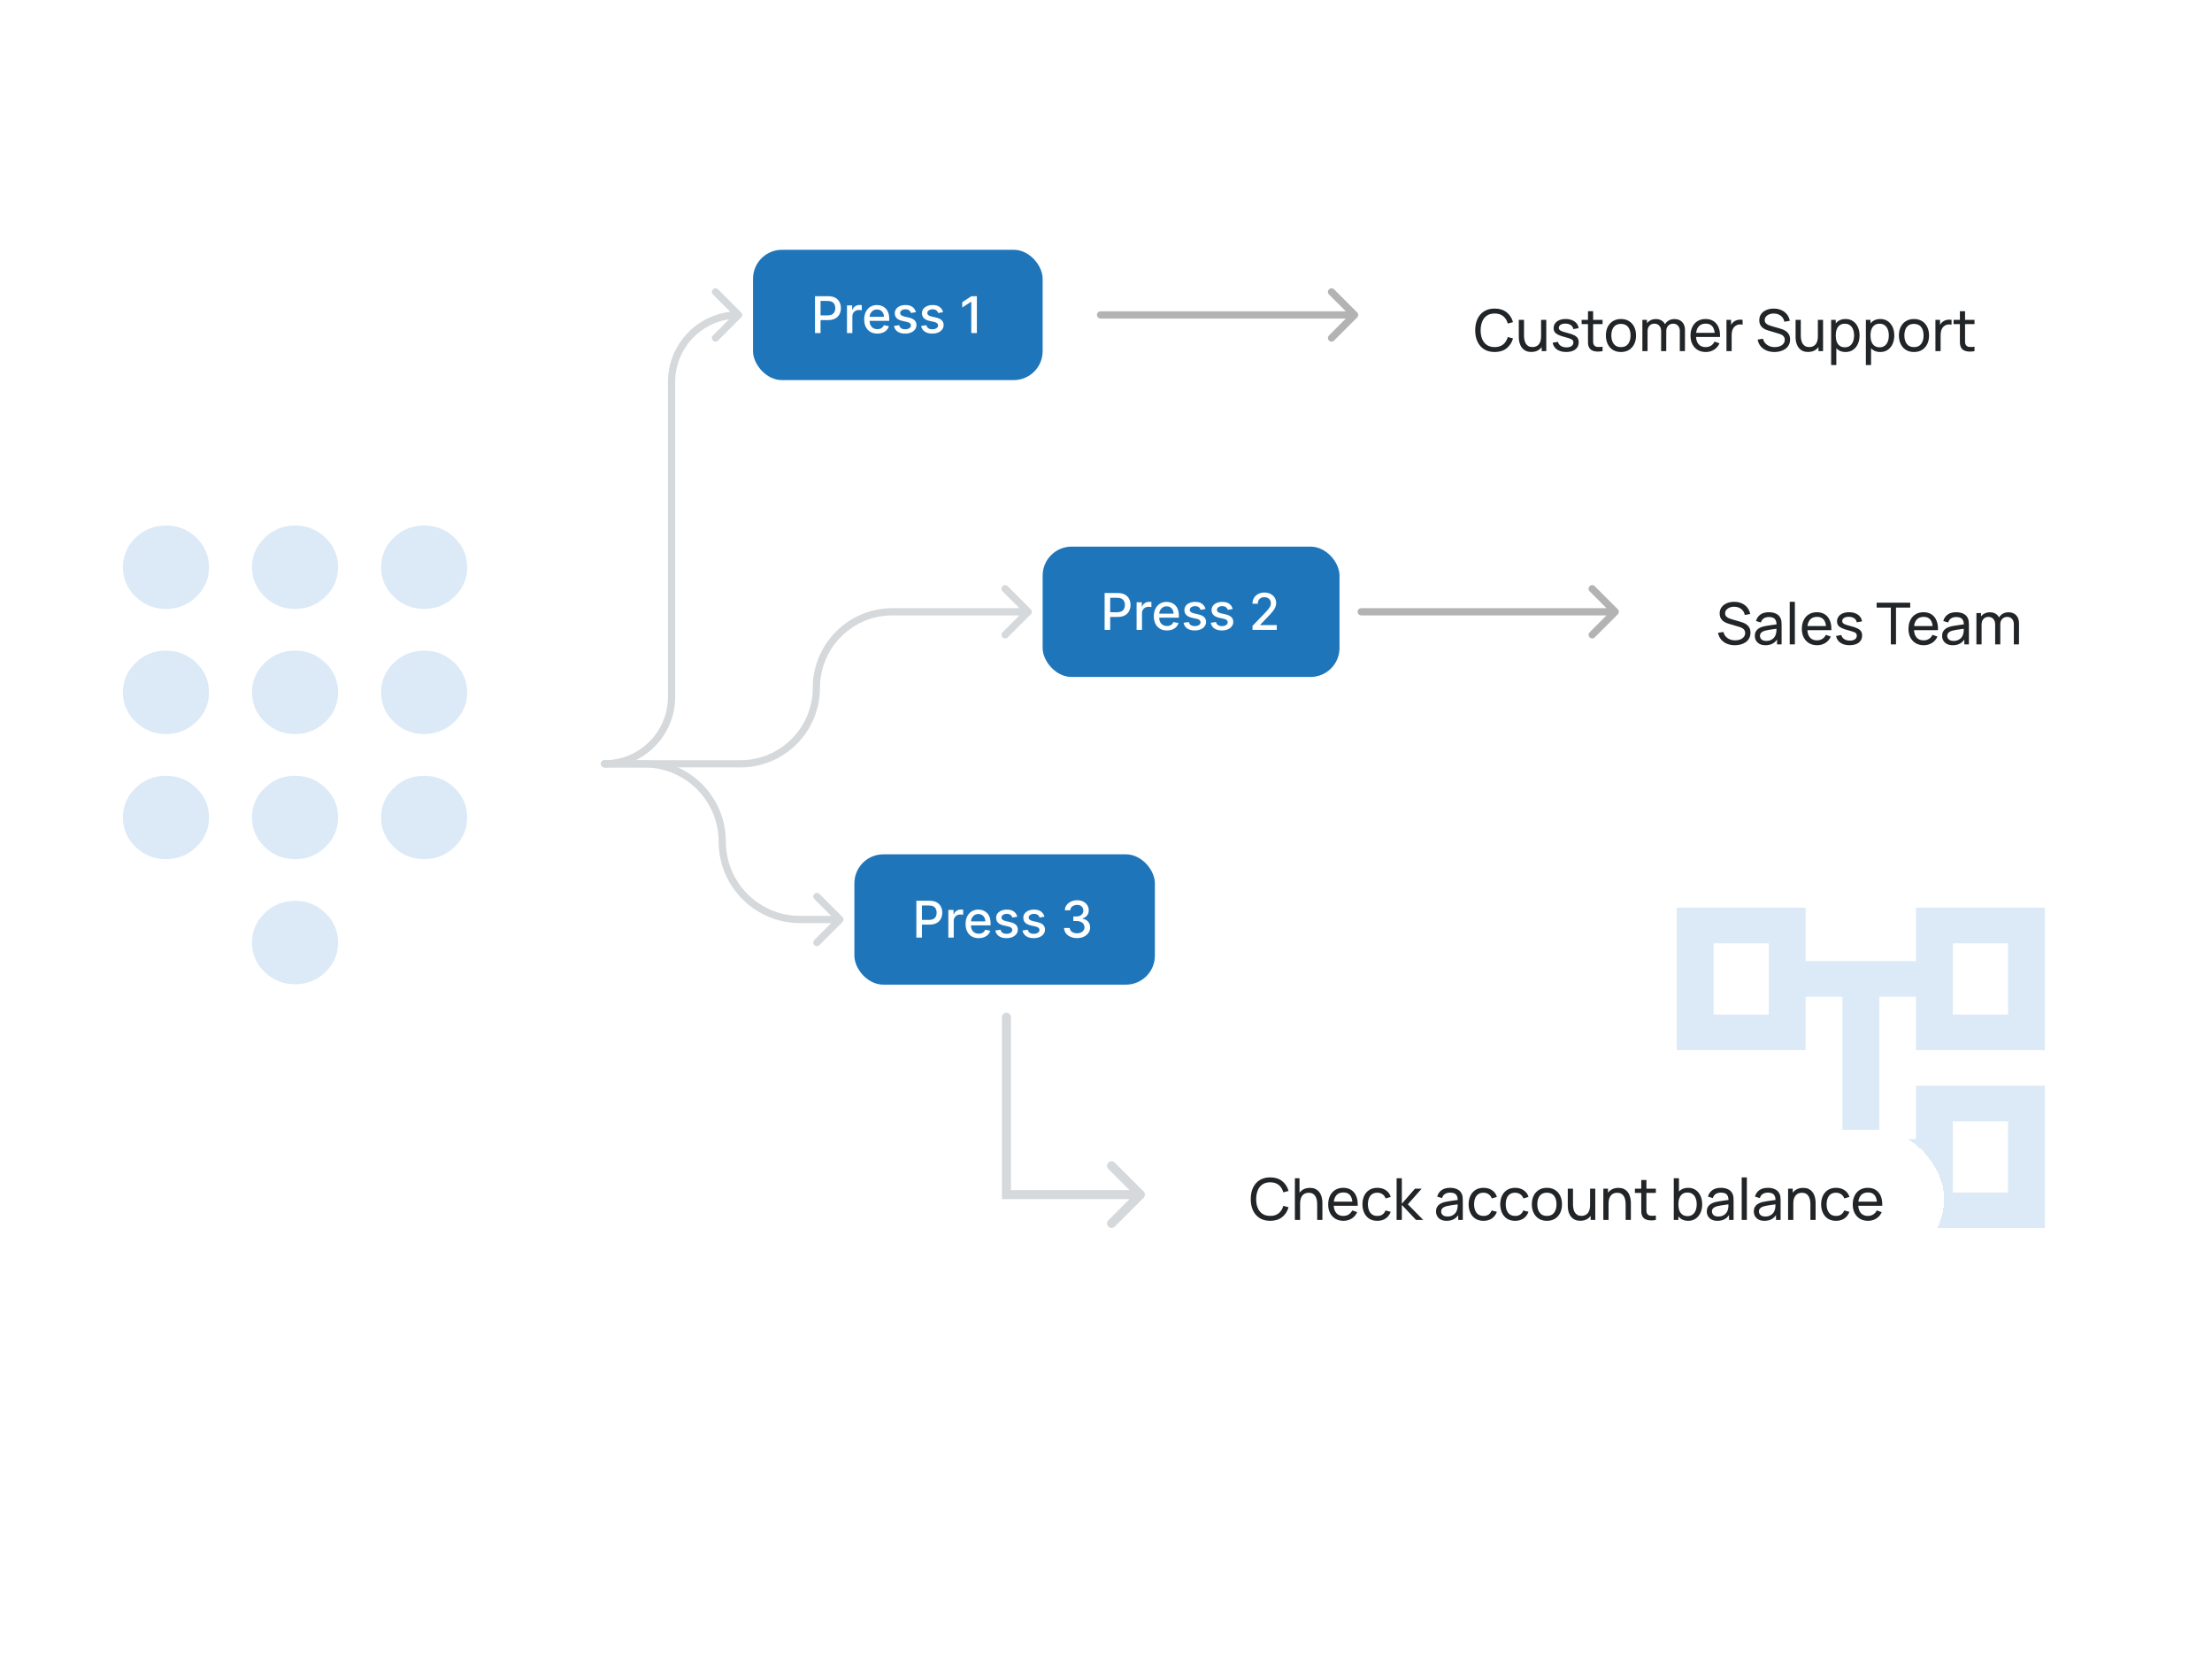 <svg width="611" height="458" viewBox="0 0 611 458" fill="none" xmlns="http://www.w3.org/2000/svg">
<path d="M564.833 290.083V250.75H529.25V265.5H498.75V250.75H463.167V290.083H498.75V275.333H508.917V324.5H529.25V339.25H564.833V299.917H529.25V314.667H519.083V275.333H529.25V290.083H564.833ZM488.583 280.25H473.333V260.583H488.583V280.25ZM539.417 309.75H554.667V329.417H539.417V309.75ZM539.417 260.583H554.667V280.25H539.417V260.583Z" fill="#DBEAF6"/>
<path d="M81.5 271.896C78.232 271.896 75.434 270.769 73.109 268.514C70.779 266.256 69.615 263.543 69.615 260.375C69.615 257.207 70.779 254.494 73.109 252.236C75.434 249.981 78.232 248.854 81.5 248.854C84.769 248.854 87.568 249.981 89.897 252.236C92.223 254.494 93.385 257.207 93.385 260.375C93.385 263.543 92.223 266.256 89.897 268.514C87.568 270.769 84.769 271.896 81.5 271.896ZM45.844 168.208C42.575 168.208 39.778 167.079 37.453 164.821C35.123 162.567 33.958 159.856 33.958 156.688C33.958 153.519 35.123 150.806 37.453 148.548C39.778 146.294 42.575 145.167 45.844 145.167C49.112 145.167 51.909 146.294 54.235 148.548C56.564 150.806 57.729 153.519 57.729 156.688C57.729 159.856 56.564 162.567 54.235 164.821C51.909 167.079 49.112 168.208 45.844 168.208ZM45.844 202.771C42.575 202.771 39.778 201.642 37.453 199.384C35.123 197.129 33.958 194.418 33.958 191.25C33.958 188.082 35.123 185.369 37.453 183.111C39.778 180.856 42.575 179.729 45.844 179.729C49.112 179.729 51.909 180.856 54.235 183.111C56.564 185.369 57.729 188.082 57.729 191.25C57.729 194.418 56.564 197.129 54.235 199.384C51.909 201.642 49.112 202.771 45.844 202.771ZM45.844 237.333C42.575 237.333 39.778 236.206 37.453 233.952C35.123 231.694 33.958 228.981 33.958 225.813C33.958 222.644 35.123 219.931 37.453 217.673C39.778 215.419 42.575 214.292 45.844 214.292C49.112 214.292 51.909 215.419 54.235 217.673C56.564 219.931 57.729 222.644 57.729 225.813C57.729 228.981 56.564 231.694 54.235 233.952C51.909 236.206 49.112 237.333 45.844 237.333ZM117.156 168.208C113.888 168.208 111.089 167.079 108.759 164.821C106.434 162.567 105.271 159.856 105.271 156.688C105.271 153.519 106.434 150.806 108.759 148.548C111.089 146.294 113.888 145.167 117.156 145.167C120.425 145.167 123.224 146.294 125.553 148.548C127.879 150.806 129.042 153.519 129.042 156.688C129.042 159.856 127.879 162.567 125.553 164.821C123.224 167.079 120.425 168.208 117.156 168.208ZM81.5 237.333C78.232 237.333 75.434 236.206 73.109 233.952C70.779 231.694 69.615 228.981 69.615 225.813C69.615 222.644 70.779 219.931 73.109 217.673C75.434 215.419 78.232 214.292 81.5 214.292C84.769 214.292 87.568 215.419 89.897 217.673C92.223 219.931 93.385 222.644 93.385 225.813C93.385 228.981 92.223 231.694 89.897 233.952C87.568 236.206 84.769 237.333 81.5 237.333ZM117.156 237.333C113.888 237.333 111.089 236.206 108.759 233.952C106.434 231.694 105.271 228.981 105.271 225.813C105.271 222.644 106.434 219.931 108.759 217.673C111.089 215.419 113.888 214.292 117.156 214.292C120.425 214.292 123.224 215.419 125.553 217.673C127.879 219.931 129.042 222.644 129.042 225.813C129.042 228.981 127.879 231.694 125.553 233.952C123.224 236.206 120.425 237.333 117.156 237.333ZM117.156 202.771C113.888 202.771 111.089 201.642 108.759 199.384C106.434 197.129 105.271 194.418 105.271 191.25C105.271 188.082 106.434 185.369 108.759 183.111C111.089 180.856 113.888 179.729 117.156 179.729C120.425 179.729 123.224 180.856 125.553 183.111C127.879 185.369 129.042 188.082 129.042 191.25C129.042 194.418 127.879 197.129 125.553 199.384C123.224 201.642 120.425 202.771 117.156 202.771ZM81.5 202.771C78.232 202.771 75.434 201.642 73.109 199.384C70.779 197.129 69.615 194.418 69.615 191.25C69.615 188.082 70.779 185.369 73.109 183.111C75.434 180.856 78.232 179.729 81.5 179.729C84.769 179.729 87.568 180.856 89.897 183.111C92.223 185.369 93.385 188.082 93.385 191.25C93.385 194.418 92.223 197.129 89.897 199.384C87.568 201.642 84.769 202.771 81.5 202.771ZM81.5 168.208C78.232 168.208 75.434 167.079 73.109 164.821C70.779 162.567 69.615 159.856 69.615 156.688C69.615 153.519 70.779 150.806 73.109 148.548C75.434 146.294 78.232 145.167 81.5 145.167C84.769 145.167 87.568 146.294 89.897 148.548C92.223 150.806 93.385 153.519 93.385 156.688C93.385 159.856 92.223 162.567 89.897 164.821C87.568 167.079 84.769 168.208 81.5 168.208Z" fill="#DBEAF6"/>
<path d="M304 86C303.448 86 303 86.448 303 87C303 87.552 303.448 88 304 88V86ZM374.868 87.707C375.258 87.317 375.258 86.683 374.868 86.293L368.504 79.929C368.113 79.538 367.48 79.538 367.089 79.929C366.699 80.32 366.699 80.953 367.089 81.343L372.746 87L367.089 92.657C366.699 93.047 366.699 93.68 367.089 94.071C367.48 94.462 368.113 94.462 368.504 94.071L374.868 87.707ZM304 88H374.16V86H304V88Z" fill="#B3B3B3"/>
<path d="M376 168C375.448 168 375 168.448 375 169C375 169.552 375.448 170 376 170V168ZM446.868 169.707C447.258 169.317 447.258 168.683 446.868 168.293L440.504 161.929C440.113 161.538 439.48 161.538 439.089 161.929C438.699 162.319 438.699 162.953 439.089 163.343L444.746 169L439.089 174.657C438.699 175.047 438.699 175.681 439.089 176.071C439.48 176.462 440.113 176.462 440.504 176.071L446.868 169.707ZM376 170H446.161V168H376V170Z" fill="#B3B3B3"/>
<rect x="208" y="69" width="80" height="36" rx="8" fill="#1E75BA"/>
<path d="M225.119 92V81.818H228.748C229.54 81.818 230.196 81.962 230.717 82.251C231.237 82.539 231.626 82.933 231.885 83.434C232.143 83.931 232.273 84.491 232.273 85.114C232.273 85.741 232.142 86.304 231.88 86.805C231.621 87.302 231.23 87.696 230.707 87.988C230.186 88.276 229.532 88.421 228.743 88.421H226.247V87.118H228.604C229.104 87.118 229.51 87.032 229.822 86.859C230.133 86.684 230.362 86.445 230.508 86.144C230.654 85.842 230.727 85.499 230.727 85.114C230.727 84.73 230.654 84.388 230.508 84.09C230.362 83.792 230.132 83.558 229.817 83.389C229.505 83.22 229.094 83.136 228.584 83.136H226.655V92H225.119ZM233.954 92V84.364H235.391V85.577H235.471C235.61 85.166 235.855 84.843 236.206 84.607C236.561 84.369 236.962 84.249 237.41 84.249C237.502 84.249 237.612 84.253 237.738 84.259C237.867 84.266 237.968 84.274 238.041 84.284V85.706C237.981 85.689 237.875 85.671 237.723 85.651C237.57 85.628 237.418 85.617 237.265 85.617C236.914 85.617 236.601 85.691 236.326 85.84C236.054 85.986 235.839 86.19 235.68 86.452C235.52 86.71 235.441 87.005 235.441 87.337V92H233.954ZM242.345 92.154C241.593 92.154 240.945 91.993 240.401 91.672C239.861 91.347 239.443 90.891 239.148 90.305C238.857 89.715 238.711 89.024 238.711 88.231C238.711 87.449 238.857 86.76 239.148 86.163C239.443 85.567 239.854 85.101 240.381 84.766C240.912 84.432 241.531 84.264 242.241 84.264C242.672 84.264 243.089 84.335 243.494 84.478C243.898 84.621 244.261 84.844 244.582 85.149C244.904 85.454 245.157 85.85 245.343 86.337C245.529 86.821 245.621 87.41 245.621 88.102V88.629H239.551V87.516H244.165C244.165 87.124 244.085 86.778 243.926 86.477C243.767 86.172 243.543 85.931 243.255 85.756C242.97 85.58 242.635 85.492 242.251 85.492C241.833 85.492 241.469 85.595 241.157 85.8C240.849 86.003 240.61 86.268 240.441 86.596C240.275 86.921 240.192 87.274 240.192 87.655V88.525C240.192 89.035 240.282 89.469 240.461 89.827C240.643 90.185 240.897 90.459 241.222 90.648C241.546 90.833 241.926 90.926 242.36 90.926C242.642 90.926 242.899 90.886 243.131 90.807C243.363 90.724 243.563 90.601 243.732 90.439C243.901 90.276 244.031 90.076 244.12 89.837L245.527 90.091C245.414 90.505 245.212 90.868 244.92 91.18C244.632 91.488 244.269 91.728 243.832 91.901C243.397 92.07 242.902 92.154 242.345 92.154ZM252.993 86.228L251.646 86.467C251.589 86.294 251.5 86.13 251.377 85.974C251.258 85.819 251.096 85.691 250.89 85.592C250.685 85.492 250.428 85.442 250.119 85.442C249.699 85.442 249.347 85.537 249.066 85.726C248.784 85.912 248.643 86.152 248.643 86.447C248.643 86.702 248.737 86.907 248.926 87.063C249.115 87.219 249.42 87.347 249.841 87.446L251.054 87.724C251.757 87.887 252.28 88.137 252.625 88.475C252.97 88.813 253.142 89.252 253.142 89.793C253.142 90.25 253.01 90.658 252.744 91.016C252.483 91.37 252.116 91.649 251.646 91.851C251.178 92.053 250.637 92.154 250.02 92.154C249.165 92.154 248.467 91.972 247.927 91.607C247.387 91.239 247.055 90.717 246.933 90.041L248.369 89.822C248.459 90.197 248.643 90.48 248.921 90.673C249.2 90.862 249.563 90.956 250.01 90.956C250.497 90.956 250.887 90.855 251.178 90.653C251.47 90.447 251.616 90.197 251.616 89.902C251.616 89.663 251.526 89.463 251.347 89.3C251.172 89.138 250.902 89.015 250.537 88.933L249.244 88.649C248.532 88.487 248.005 88.228 247.664 87.874C247.325 87.519 247.156 87.07 247.156 86.526C247.156 86.076 247.282 85.681 247.534 85.343C247.786 85.005 248.134 84.742 248.578 84.553C249.022 84.36 249.531 84.264 250.105 84.264C250.93 84.264 251.579 84.443 252.053 84.801C252.527 85.156 252.841 85.631 252.993 86.228ZM260.499 86.228L259.152 86.467C259.095 86.294 259.006 86.13 258.883 85.974C258.764 85.819 258.601 85.691 258.396 85.592C258.19 85.492 257.934 85.442 257.625 85.442C257.204 85.442 256.853 85.537 256.571 85.726C256.29 85.912 256.149 86.152 256.149 86.447C256.149 86.702 256.243 86.907 256.432 87.063C256.621 87.219 256.926 87.347 257.347 87.446L258.56 87.724C259.263 87.887 259.786 88.137 260.131 88.475C260.476 88.813 260.648 89.252 260.648 89.793C260.648 90.25 260.516 90.658 260.25 91.016C259.989 91.37 259.622 91.649 259.152 91.851C258.684 92.053 258.142 92.154 257.526 92.154C256.671 92.154 255.973 91.972 255.433 91.607C254.893 91.239 254.561 90.717 254.439 90.041L255.875 89.822C255.965 90.197 256.149 90.48 256.427 90.673C256.706 90.862 257.069 90.956 257.516 90.956C258.003 90.956 258.393 90.855 258.684 90.653C258.976 90.447 259.122 90.197 259.122 89.902C259.122 89.663 259.032 89.463 258.853 89.3C258.678 89.138 258.408 89.015 258.043 88.933L256.75 88.649C256.038 88.487 255.511 88.228 255.169 87.874C254.831 87.519 254.662 87.07 254.662 86.526C254.662 86.076 254.788 85.681 255.04 85.343C255.292 85.005 255.64 84.742 256.084 84.553C256.528 84.36 257.037 84.264 257.61 84.264C258.436 84.264 259.085 84.443 259.559 84.801C260.033 85.156 260.346 85.631 260.499 86.228ZM269.831 81.818V92H268.289V83.359H268.23L265.794 84.95V83.479L268.334 81.818H269.831Z" fill="white"/>
<rect x="288" y="151" width="82" height="36" rx="8" fill="#1E75BA"/>
<path d="M305.119 174V163.818H308.748C309.54 163.818 310.196 163.962 310.717 164.251C311.237 164.539 311.626 164.933 311.885 165.434C312.143 165.931 312.273 166.491 312.273 167.114C312.273 167.741 312.142 168.304 311.88 168.805C311.621 169.302 311.23 169.696 310.707 169.988C310.186 170.276 309.532 170.42 308.743 170.42H306.247V169.118H308.604C309.104 169.118 309.51 169.032 309.822 168.859C310.133 168.684 310.362 168.445 310.508 168.143C310.654 167.842 310.727 167.499 310.727 167.114C310.727 166.73 310.654 166.388 310.508 166.09C310.362 165.792 310.132 165.558 309.817 165.389C309.505 165.22 309.094 165.136 308.584 165.136H306.655V174H305.119ZM313.954 174V166.364H315.391V167.577H315.471C315.61 167.166 315.855 166.843 316.206 166.607C316.561 166.369 316.962 166.249 317.41 166.249C317.502 166.249 317.612 166.253 317.738 166.259C317.867 166.266 317.968 166.274 318.041 166.284V167.706C317.981 167.689 317.875 167.671 317.723 167.651C317.57 167.628 317.418 167.616 317.265 167.616C316.914 167.616 316.601 167.691 316.326 167.84C316.054 167.986 315.839 168.19 315.68 168.452C315.52 168.71 315.441 169.005 315.441 169.337V174H313.954ZM322.345 174.154C321.593 174.154 320.945 173.993 320.401 173.672C319.861 173.347 319.443 172.891 319.148 172.305C318.857 171.715 318.711 171.024 318.711 170.232C318.711 169.449 318.857 168.76 319.148 168.163C319.443 167.567 319.854 167.101 320.381 166.766C320.912 166.432 321.531 166.264 322.241 166.264C322.672 166.264 323.089 166.335 323.494 166.478C323.898 166.621 324.261 166.844 324.582 167.149C324.904 167.454 325.157 167.85 325.343 168.337C325.529 168.821 325.621 169.41 325.621 170.102V170.629H319.551V169.516H324.165C324.165 169.125 324.085 168.778 323.926 168.477C323.767 168.172 323.543 167.931 323.255 167.756C322.97 167.58 322.635 167.492 322.251 167.492C321.833 167.492 321.469 167.595 321.157 167.8C320.849 168.003 320.61 168.268 320.441 168.596C320.275 168.921 320.192 169.274 320.192 169.655V170.525C320.192 171.035 320.282 171.469 320.461 171.827C320.643 172.185 320.897 172.459 321.222 172.648C321.546 172.833 321.926 172.926 322.36 172.926C322.642 172.926 322.899 172.886 323.131 172.807C323.363 172.724 323.563 172.601 323.732 172.439C323.901 172.277 324.031 172.076 324.12 171.837L325.527 172.091C325.414 172.505 325.212 172.868 324.92 173.18C324.632 173.488 324.269 173.728 323.832 173.901C323.397 174.07 322.902 174.154 322.345 174.154ZM332.993 168.228L331.646 168.467C331.589 168.294 331.5 168.13 331.377 167.974C331.258 167.819 331.096 167.691 330.89 167.592C330.685 167.492 330.428 167.442 330.119 167.442C329.699 167.442 329.347 167.537 329.066 167.726C328.784 167.911 328.643 168.152 328.643 168.447C328.643 168.702 328.737 168.907 328.926 169.063C329.115 169.219 329.42 169.347 329.841 169.446L331.054 169.724C331.757 169.887 332.28 170.137 332.625 170.475C332.97 170.813 333.142 171.252 333.142 171.793C333.142 172.25 333.01 172.658 332.744 173.016C332.483 173.37 332.116 173.649 331.646 173.851C331.178 174.053 330.637 174.154 330.02 174.154C329.165 174.154 328.467 173.972 327.927 173.607C327.387 173.239 327.055 172.717 326.933 172.041L328.369 171.822C328.459 172.197 328.643 172.48 328.921 172.673C329.2 172.862 329.563 172.956 330.01 172.956C330.497 172.956 330.887 172.855 331.178 172.653C331.47 172.447 331.616 172.197 331.616 171.902C331.616 171.663 331.526 171.463 331.347 171.3C331.172 171.138 330.902 171.015 330.537 170.933L329.244 170.649C328.532 170.487 328.005 170.228 327.664 169.874C327.325 169.519 327.156 169.07 327.156 168.526C327.156 168.076 327.282 167.681 327.534 167.343C327.786 167.005 328.134 166.741 328.578 166.553C329.022 166.36 329.531 166.264 330.105 166.264C330.93 166.264 331.579 166.443 332.053 166.801C332.527 167.156 332.841 167.631 332.993 168.228ZM340.499 168.228L339.152 168.467C339.095 168.294 339.006 168.13 338.883 167.974C338.764 167.819 338.601 167.691 338.396 167.592C338.19 167.492 337.934 167.442 337.625 167.442C337.204 167.442 336.853 167.537 336.571 167.726C336.29 167.911 336.149 168.152 336.149 168.447C336.149 168.702 336.243 168.907 336.432 169.063C336.621 169.219 336.926 169.347 337.347 169.446L338.56 169.724C339.263 169.887 339.786 170.137 340.131 170.475C340.476 170.813 340.648 171.252 340.648 171.793C340.648 172.25 340.516 172.658 340.25 173.016C339.989 173.37 339.622 173.649 339.152 173.851C338.684 174.053 338.142 174.154 337.526 174.154C336.671 174.154 335.973 173.972 335.433 173.607C334.893 173.239 334.561 172.717 334.439 172.041L335.875 171.822C335.965 172.197 336.149 172.48 336.427 172.673C336.706 172.862 337.069 172.956 337.516 172.956C338.003 172.956 338.393 172.855 338.684 172.653C338.976 172.447 339.122 172.197 339.122 171.902C339.122 171.663 339.032 171.463 338.853 171.3C338.678 171.138 338.408 171.015 338.043 170.933L336.75 170.649C336.038 170.487 335.511 170.228 335.169 169.874C334.831 169.519 334.662 169.07 334.662 168.526C334.662 168.076 334.788 167.681 335.04 167.343C335.292 167.005 335.64 166.741 336.084 166.553C336.528 166.36 337.037 166.264 337.61 166.264C338.436 166.264 339.085 166.443 339.559 166.801C340.033 167.156 340.346 167.631 340.499 168.228ZM345.968 174V172.886L349.413 169.317C349.781 168.929 350.084 168.589 350.323 168.298C350.565 168.003 350.745 167.723 350.865 167.457C350.984 167.192 351.044 166.911 351.044 166.612C351.044 166.274 350.964 165.982 350.805 165.737C350.646 165.489 350.429 165.298 350.154 165.165C349.879 165.03 349.569 164.962 349.224 164.962C348.859 164.962 348.541 165.036 348.27 165.185C347.998 165.335 347.789 165.545 347.643 165.817C347.497 166.089 347.424 166.407 347.424 166.771H345.958C345.958 166.152 346.1 165.61 346.385 165.146C346.67 164.682 347.061 164.322 347.559 164.067C348.056 163.808 348.621 163.679 349.254 163.679C349.894 163.679 350.457 163.807 350.944 164.062C351.435 164.314 351.818 164.658 352.093 165.096C352.368 165.53 352.505 166.021 352.505 166.567C352.505 166.945 352.434 167.315 352.292 167.676C352.152 168.037 351.909 168.44 351.561 168.884C351.213 169.325 350.729 169.86 350.109 170.49L348.086 172.608V172.683H352.669V174H345.968Z" fill="white"/>
<rect x="236" y="236" width="83" height="36" rx="8" fill="#1E75BA"/>
<path d="M253.119 259V248.818H256.748C257.54 248.818 258.196 248.962 258.717 249.251C259.237 249.539 259.626 249.933 259.885 250.434C260.143 250.931 260.273 251.491 260.273 252.114C260.273 252.741 260.142 253.304 259.88 253.805C259.621 254.302 259.23 254.696 258.707 254.988C258.186 255.276 257.532 255.42 256.743 255.42H254.247V254.118H256.604C257.104 254.118 257.51 254.032 257.822 253.859C258.133 253.684 258.362 253.445 258.508 253.143C258.654 252.842 258.727 252.499 258.727 252.114C258.727 251.73 258.654 251.388 258.508 251.09C258.362 250.792 258.132 250.558 257.817 250.389C257.505 250.22 257.094 250.136 256.584 250.136H254.655V259H253.119ZM261.954 259V251.364H263.391V252.577H263.471C263.61 252.166 263.855 251.843 264.206 251.607C264.561 251.369 264.962 251.249 265.41 251.249C265.502 251.249 265.612 251.253 265.738 251.259C265.867 251.266 265.968 251.274 266.041 251.284V252.706C265.981 252.689 265.875 252.671 265.723 252.651C265.57 252.628 265.418 252.616 265.265 252.616C264.914 252.616 264.601 252.691 264.326 252.84C264.054 252.986 263.839 253.19 263.68 253.452C263.52 253.71 263.441 254.005 263.441 254.337V259H261.954ZM270.345 259.154C269.593 259.154 268.945 258.993 268.401 258.672C267.861 258.347 267.443 257.891 267.148 257.305C266.857 256.715 266.711 256.024 266.711 255.232C266.711 254.449 266.857 253.76 267.148 253.163C267.443 252.567 267.854 252.101 268.381 251.766C268.912 251.432 269.531 251.264 270.241 251.264C270.672 251.264 271.089 251.335 271.494 251.478C271.898 251.621 272.261 251.844 272.582 252.149C272.904 252.454 273.157 252.85 273.343 253.337C273.529 253.821 273.621 254.41 273.621 255.102V255.629H267.551V254.516H272.165C272.165 254.125 272.085 253.778 271.926 253.477C271.767 253.172 271.543 252.931 271.255 252.756C270.97 252.58 270.635 252.492 270.251 252.492C269.833 252.492 269.469 252.595 269.157 252.8C268.849 253.003 268.61 253.268 268.441 253.596C268.275 253.921 268.192 254.274 268.192 254.655V255.525C268.192 256.035 268.282 256.469 268.461 256.827C268.643 257.185 268.897 257.459 269.222 257.648C269.546 257.833 269.926 257.926 270.36 257.926C270.642 257.926 270.899 257.886 271.131 257.807C271.363 257.724 271.563 257.601 271.732 257.439C271.901 257.277 272.031 257.076 272.12 256.837L273.527 257.091C273.414 257.505 273.212 257.868 272.92 258.18C272.632 258.488 272.269 258.728 271.832 258.901C271.397 259.07 270.902 259.154 270.345 259.154ZM280.993 253.228L279.646 253.467C279.589 253.294 279.5 253.13 279.377 252.974C279.258 252.819 279.096 252.691 278.89 252.592C278.685 252.492 278.428 252.442 278.119 252.442C277.699 252.442 277.347 252.537 277.066 252.726C276.784 252.911 276.643 253.152 276.643 253.447C276.643 253.702 276.737 253.907 276.926 254.063C277.115 254.219 277.42 254.347 277.841 254.446L279.054 254.724C279.757 254.887 280.28 255.137 280.625 255.475C280.97 255.813 281.142 256.252 281.142 256.793C281.142 257.25 281.01 257.658 280.744 258.016C280.483 258.37 280.116 258.649 279.646 258.851C279.178 259.053 278.637 259.154 278.02 259.154C277.165 259.154 276.467 258.972 275.927 258.607C275.387 258.239 275.055 257.717 274.933 257.041L276.369 256.822C276.459 257.197 276.643 257.48 276.921 257.673C277.2 257.862 277.563 257.956 278.01 257.956C278.497 257.956 278.887 257.855 279.178 257.653C279.47 257.447 279.616 257.197 279.616 256.902C279.616 256.663 279.526 256.463 279.347 256.3C279.172 256.138 278.902 256.015 278.537 255.933L277.244 255.649C276.532 255.487 276.005 255.228 275.664 254.874C275.325 254.519 275.156 254.07 275.156 253.526C275.156 253.076 275.282 252.681 275.534 252.343C275.786 252.005 276.134 251.741 276.578 251.553C277.022 251.36 277.531 251.264 278.105 251.264C278.93 251.264 279.579 251.443 280.053 251.801C280.527 252.156 280.841 252.631 280.993 253.228ZM288.499 253.228L287.152 253.467C287.095 253.294 287.006 253.13 286.883 252.974C286.764 252.819 286.601 252.691 286.396 252.592C286.19 252.492 285.934 252.442 285.625 252.442C285.204 252.442 284.853 252.537 284.571 252.726C284.29 252.911 284.149 253.152 284.149 253.447C284.149 253.702 284.243 253.907 284.432 254.063C284.621 254.219 284.926 254.347 285.347 254.446L286.56 254.724C287.263 254.887 287.786 255.137 288.131 255.475C288.476 255.813 288.648 256.252 288.648 256.793C288.648 257.25 288.516 257.658 288.25 258.016C287.989 258.37 287.622 258.649 287.152 258.851C286.684 259.053 286.142 259.154 285.526 259.154C284.671 259.154 283.973 258.972 283.433 258.607C282.893 258.239 282.561 257.717 282.439 257.041L283.875 256.822C283.965 257.197 284.149 257.48 284.427 257.673C284.706 257.862 285.069 257.956 285.516 257.956C286.003 257.956 286.393 257.855 286.684 257.653C286.976 257.447 287.122 257.197 287.122 256.902C287.122 256.663 287.032 256.463 286.853 256.3C286.678 256.138 286.408 256.015 286.043 255.933L284.75 255.649C284.038 255.487 283.511 255.228 283.169 254.874C282.831 254.519 282.662 254.07 282.662 253.526C282.662 253.076 282.788 252.681 283.04 252.343C283.292 252.005 283.64 251.741 284.084 251.553C284.528 251.36 285.037 251.264 285.61 251.264C286.436 251.264 287.085 251.443 287.559 251.801C288.033 252.156 288.346 252.631 288.499 253.228ZM297.512 259.139C296.83 259.139 296.22 259.022 295.683 258.786C295.149 258.551 294.727 258.224 294.415 257.807C294.107 257.386 293.941 256.899 293.918 256.345H295.479C295.499 256.647 295.6 256.909 295.782 257.131C295.968 257.349 296.21 257.518 296.508 257.638C296.806 257.757 297.138 257.817 297.502 257.817C297.904 257.817 298.258 257.747 298.566 257.608C298.878 257.469 299.122 257.275 299.297 257.026C299.473 256.774 299.561 256.484 299.561 256.156C299.561 255.815 299.473 255.515 299.297 255.256C299.125 254.995 298.871 254.789 298.537 254.64C298.205 254.491 297.804 254.416 297.333 254.416H296.473V253.163H297.333C297.711 253.163 298.043 253.095 298.328 252.96C298.616 252.824 298.842 252.635 299.004 252.393C299.166 252.147 299.248 251.861 299.248 251.533C299.248 251.218 299.176 250.944 299.034 250.712C298.895 250.477 298.696 250.293 298.437 250.161C298.182 250.028 297.88 249.962 297.532 249.962C297.201 249.962 296.891 250.023 296.603 250.146C296.318 250.265 296.086 250.437 295.907 250.663C295.728 250.885 295.632 251.152 295.618 251.463H294.132C294.148 250.913 294.311 250.429 294.619 250.011C294.931 249.594 295.342 249.267 295.852 249.032C296.362 248.797 296.929 248.679 297.552 248.679C298.205 248.679 298.769 248.807 299.243 249.062C299.72 249.314 300.088 249.65 300.346 250.071C300.608 250.492 300.737 250.953 300.734 251.453C300.737 252.023 300.578 252.507 300.257 252.905C299.939 253.303 299.514 253.569 298.984 253.705V253.785C299.66 253.888 300.184 254.156 300.555 254.59C300.93 255.024 301.115 255.563 301.112 256.206C301.115 256.766 300.959 257.268 300.645 257.712C300.333 258.156 299.907 258.506 299.367 258.761C298.827 259.013 298.208 259.139 297.512 259.139Z" fill="white"/>
<path d="M167 210C166.448 210 166 210.448 166 211C166 211.552 166.448 212 167 212V210ZM204.707 87.707C205.098 87.317 205.098 86.683 204.707 86.293L198.343 79.929C197.953 79.538 197.319 79.538 196.929 79.929C196.538 80.32 196.538 80.953 196.929 81.343L202.586 87L196.929 92.657C196.538 93.047 196.538 93.68 196.929 94.071C197.319 94.462 197.953 94.462 198.343 94.071L204.707 87.707ZM186.5 192.5V105.5H184.5V192.5H186.5ZM186.5 105.5C186.5 95.835 194.335 88 204 88V86C193.23 86 184.5 94.73 184.5 105.5H186.5ZM167 212C177.77 212 186.5 203.27 186.5 192.5H184.5C184.5 202.165 176.665 210 167 210V212Z" fill="#D5D9DC"/>
<path d="M167 210C166.448 210 166 210.448 166 211C166 211.552 166.448 212 167 212V210ZM284.707 169.707C285.098 169.317 285.098 168.683 284.707 168.293L278.343 161.929C277.953 161.538 277.319 161.538 276.929 161.929C276.538 162.319 276.538 162.953 276.929 163.343L282.586 169L276.929 174.657C276.538 175.047 276.538 175.681 276.929 176.071C277.319 176.462 277.953 176.462 278.343 176.071L284.707 169.707ZM226.5 190C226.5 189.448 226.052 189 225.5 189C224.948 189 224.5 189.448 224.5 190H226.5ZM167 212H204.5V210H167V212ZM246.5 170H284V168H246.5V170ZM226.5 190C226.5 178.954 235.454 170 246.5 170V168C234.35 168 224.5 177.85 224.5 190H226.5ZM204.5 212C216.65 212 226.5 202.15 226.5 190H224.5C224.5 201.046 215.546 210 204.5 210V212Z" fill="#D5D9DC"/>
<path d="M167 210C166.448 210 166 210.448 166 211C166 211.552 166.448 212 167 212V210ZM232.707 254.707C233.098 254.317 233.098 253.683 232.707 253.293L226.343 246.929C225.953 246.538 225.319 246.538 224.929 246.929C224.538 247.319 224.538 247.953 224.929 248.343L230.586 254L224.929 259.657C224.538 260.047 224.538 260.681 224.929 261.071C225.319 261.462 225.953 261.462 226.343 261.071L232.707 254.707ZM198.5 232.5C198.5 233.052 198.948 233.5 199.5 233.5C200.052 233.5 200.5 233.052 200.5 232.5H198.5ZM167 212H178V210H167V212ZM221 255H232V253H221V255ZM198.5 232.5C198.5 244.926 208.574 255 221 255V253C209.678 253 200.5 243.822 200.5 232.5H198.5ZM178 212C189.322 212 198.5 221.178 198.5 232.5H200.5C200.5 220.074 190.426 210 178 210V212Z" fill="#D5D9DC"/>
<g filter="url(#filter0_d_1653_26761)">
<rect x="391" y="68" width="172" height="38" rx="19" fill="white" shape-rendering="crispEdges"/>
<path d="M412.856 93.24C411.709 93.24 410.736 92.987 409.936 92.48C409.136 91.973 408.525 91.269 408.104 90.368C407.688 89.467 407.48 88.424 407.48 87.24C407.48 86.056 407.688 85.013 408.104 84.112C408.525 83.211 409.136 82.507 409.936 82C410.736 81.493 411.709 81.24 412.856 81.24C414.189 81.24 415.285 81.579 416.144 82.256C417.008 82.933 417.603 83.845 417.928 84.992L416.48 85.376C416.245 84.517 415.827 83.84 415.224 83.344C414.621 82.848 413.832 82.6 412.856 82.6C411.997 82.6 411.283 82.795 410.712 83.184C410.141 83.573 409.712 84.117 409.424 84.816C409.136 85.509 408.989 86.317 408.984 87.24C408.979 88.157 409.12 88.965 409.408 89.664C409.696 90.357 410.128 90.901 410.704 91.296C411.28 91.685 411.997 91.88 412.856 91.88C413.832 91.88 414.621 91.632 415.224 91.136C415.827 90.635 416.245 89.957 416.48 89.104L417.928 89.488C417.603 90.629 417.008 91.541 416.144 92.224C415.285 92.901 414.189 93.24 412.856 93.24ZM422.963 93.224C422.408 93.224 421.931 93.136 421.531 92.96C421.136 92.784 420.808 92.549 420.547 92.256C420.285 91.963 420.08 91.637 419.931 91.28C419.781 90.923 419.675 90.557 419.611 90.184C419.552 89.811 419.523 89.461 419.523 89.136V84.36H420.963V88.688C420.963 89.093 421 89.485 421.075 89.864C421.149 90.243 421.275 90.584 421.451 90.888C421.632 91.192 421.872 91.432 422.171 91.608C422.475 91.784 422.853 91.872 423.307 91.872C423.664 91.872 423.989 91.811 424.283 91.688C424.576 91.565 424.827 91.384 425.035 91.144C425.243 90.899 425.403 90.589 425.515 90.216C425.627 89.843 425.683 89.408 425.683 88.912L426.619 89.2C426.619 90.032 426.467 90.749 426.163 91.352C425.864 91.955 425.44 92.419 424.891 92.744C424.347 93.064 423.704 93.224 422.963 93.224ZM425.843 93V90.688H425.683V84.36H427.115V93H425.843ZM432.618 93.232C431.589 93.232 430.744 93.008 430.082 92.56C429.426 92.107 429.024 91.475 428.874 90.664L430.33 90.432C430.448 90.901 430.717 91.275 431.138 91.552C431.56 91.824 432.082 91.96 432.706 91.96C433.298 91.96 433.762 91.837 434.098 91.592C434.434 91.347 434.602 91.013 434.602 90.592C434.602 90.347 434.546 90.149 434.434 90C434.322 89.845 434.09 89.701 433.738 89.568C433.392 89.435 432.866 89.275 432.162 89.088C431.4 88.885 430.8 88.675 430.362 88.456C429.925 88.237 429.613 87.984 429.426 87.696C429.24 87.408 429.146 87.059 429.146 86.648C429.146 86.141 429.285 85.699 429.562 85.32C429.84 84.936 430.226 84.64 430.722 84.432C431.224 84.224 431.805 84.12 432.466 84.12C433.122 84.12 433.709 84.224 434.226 84.432C434.744 84.64 435.16 84.936 435.474 85.32C435.794 85.699 435.984 86.141 436.042 86.648L434.586 86.912C434.517 86.448 434.293 86.083 433.914 85.816C433.541 85.549 433.058 85.408 432.466 85.392C431.906 85.371 431.45 85.469 431.098 85.688C430.752 85.907 430.578 86.203 430.578 86.576C430.578 86.784 430.642 86.963 430.77 87.112C430.904 87.261 431.146 87.403 431.498 87.536C431.856 87.669 432.373 87.821 433.05 87.992C433.813 88.184 434.413 88.395 434.85 88.624C435.293 88.848 435.608 89.115 435.794 89.424C435.981 89.728 436.074 90.104 436.074 90.552C436.074 91.384 435.768 92.04 435.154 92.52C434.541 92.995 433.696 93.232 432.618 93.232ZM442.663 93C442.151 93.101 441.644 93.141 441.143 93.12C440.647 93.104 440.204 93.005 439.815 92.824C439.425 92.637 439.129 92.349 438.927 91.96C438.756 91.619 438.663 91.275 438.647 90.928C438.636 90.576 438.631 90.179 438.631 89.736V81.96H440.055V89.672C440.055 90.024 440.057 90.325 440.063 90.576C440.073 90.827 440.129 91.043 440.231 91.224C440.423 91.565 440.727 91.765 441.143 91.824C441.564 91.883 442.071 91.867 442.663 91.776V93ZM436.879 85.536V84.36H442.663V85.536H436.879ZM447.738 93.24C446.879 93.24 446.138 93.045 445.514 92.656C444.895 92.267 444.418 91.728 444.082 91.04C443.746 90.352 443.578 89.563 443.578 88.672C443.578 87.765 443.748 86.971 444.09 86.288C444.431 85.605 444.914 85.075 445.538 84.696C446.162 84.312 446.895 84.12 447.738 84.12C448.602 84.12 449.346 84.315 449.97 84.704C450.594 85.088 451.071 85.624 451.402 86.312C451.738 86.995 451.906 87.781 451.906 88.672C451.906 89.573 451.738 90.368 451.402 91.056C451.066 91.739 450.586 92.275 449.962 92.664C449.338 93.048 448.596 93.24 447.738 93.24ZM447.738 91.888C448.634 91.888 449.3 91.589 449.738 90.992C450.175 90.395 450.394 89.621 450.394 88.672C450.394 87.696 450.172 86.92 449.73 86.344C449.287 85.763 448.623 85.472 447.738 85.472C447.135 85.472 446.639 85.608 446.25 85.88C445.86 86.152 445.57 86.528 445.378 87.008C445.186 87.488 445.09 88.043 445.09 88.672C445.09 89.643 445.314 90.421 445.762 91.008C446.21 91.595 446.868 91.888 447.738 91.888ZM463.995 93L464.003 87.472C464.003 86.827 463.83 86.323 463.483 85.96C463.142 85.592 462.696 85.408 462.147 85.408C461.827 85.408 461.523 85.483 461.235 85.632C460.947 85.776 460.712 86.005 460.531 86.32C460.35 86.629 460.259 87.027 460.259 87.512L459.507 87.208C459.496 86.595 459.622 86.059 459.883 85.6C460.15 85.136 460.512 84.776 460.971 84.52C461.43 84.264 461.947 84.136 462.523 84.136C463.424 84.136 464.134 84.411 464.651 84.96C465.168 85.504 465.427 86.237 465.427 87.16L465.419 93H463.995ZM453.659 93V84.36H454.931V86.672H455.091V93H453.659ZM458.835 93L458.843 87.528C458.843 86.867 458.672 86.349 458.331 85.976C457.99 85.597 457.536 85.408 456.971 85.408C456.411 85.408 455.958 85.6 455.611 85.984C455.264 86.368 455.091 86.877 455.091 87.512L454.339 87.064C454.339 86.504 454.472 86.003 454.739 85.56C455.006 85.117 455.368 84.771 455.827 84.52C456.286 84.264 456.806 84.136 457.387 84.136C457.968 84.136 458.475 84.259 458.907 84.504C459.339 84.749 459.672 85.101 459.907 85.56C460.142 86.013 460.259 86.555 460.259 87.184L460.251 93H458.835ZM471.177 93.24C470.329 93.24 469.587 93.053 468.953 92.68C468.323 92.301 467.833 91.776 467.481 91.104C467.129 90.427 466.953 89.637 466.953 88.736C466.953 87.792 467.126 86.976 467.473 86.288C467.819 85.595 468.302 85.061 468.921 84.688C469.545 84.309 470.275 84.12 471.113 84.12C471.982 84.12 472.721 84.32 473.329 84.72C473.942 85.12 474.401 85.691 474.705 86.432C475.014 87.173 475.147 88.056 475.105 89.08H473.665V88.568C473.649 87.507 473.433 86.715 473.017 86.192C472.601 85.664 471.982 85.4 471.161 85.4C470.281 85.4 469.611 85.683 469.153 86.248C468.694 86.813 468.465 87.624 468.465 88.68C468.465 89.699 468.694 90.488 469.153 91.048C469.611 91.608 470.265 91.888 471.113 91.888C471.683 91.888 472.179 91.757 472.601 91.496C473.022 91.235 473.353 90.859 473.593 90.368L474.961 90.84C474.625 91.603 474.118 92.195 473.441 92.616C472.769 93.032 472.014 93.24 471.177 93.24ZM467.985 89.08V87.936H474.369V89.08H467.985ZM476.886 93V84.36H478.158V86.448L477.95 86.176C478.051 85.909 478.182 85.664 478.342 85.44C478.507 85.216 478.691 85.032 478.894 84.888C479.118 84.707 479.371 84.568 479.654 84.472C479.936 84.376 480.224 84.32 480.518 84.304C480.811 84.283 481.086 84.301 481.342 84.36V85.696C481.043 85.616 480.715 85.595 480.358 85.632C480 85.669 479.67 85.8 479.366 86.024C479.088 86.221 478.872 86.461 478.718 86.744C478.568 87.027 478.464 87.333 478.406 87.664C478.347 87.989 478.318 88.323 478.318 88.664V93H476.886ZM490.146 93.24C489.33 93.24 488.594 93.101 487.938 92.824C487.287 92.547 486.748 92.152 486.322 91.64C485.9 91.123 485.626 90.512 485.498 89.808L486.97 89.576C487.156 90.301 487.543 90.869 488.13 91.28C488.722 91.685 489.418 91.888 490.218 91.888C490.735 91.888 491.202 91.808 491.618 91.648C492.039 91.483 492.372 91.248 492.618 90.944C492.863 90.64 492.986 90.28 492.986 89.864C492.986 89.608 492.94 89.389 492.85 89.208C492.764 89.021 492.644 88.864 492.49 88.736C492.34 88.603 492.17 88.491 491.978 88.4C491.786 88.309 491.586 88.235 491.378 88.176L488.442 87.304C488.122 87.208 487.812 87.088 487.514 86.944C487.215 86.795 486.948 86.611 486.714 86.392C486.479 86.168 486.292 85.901 486.154 85.592C486.015 85.277 485.946 84.907 485.946 84.48C485.946 83.797 486.122 83.216 486.474 82.736C486.831 82.251 487.314 81.88 487.922 81.624C488.53 81.368 489.215 81.243 489.978 81.248C490.751 81.253 491.442 81.392 492.05 81.664C492.663 81.931 493.17 82.315 493.569 82.816C493.975 83.317 494.247 83.917 494.386 84.616L492.874 84.88C492.794 84.411 492.615 84.008 492.338 83.672C492.066 83.331 491.724 83.069 491.314 82.888C490.903 82.701 490.452 82.605 489.962 82.6C489.492 82.595 489.068 82.669 488.69 82.824C488.311 82.979 488.01 83.195 487.786 83.472C487.562 83.744 487.45 84.059 487.45 84.416C487.45 84.768 487.551 85.053 487.754 85.272C487.956 85.485 488.204 85.656 488.498 85.784C488.796 85.907 489.087 86.008 489.37 86.088L491.562 86.72C491.812 86.789 492.1 86.885 492.426 87.008C492.756 87.131 493.076 87.304 493.385 87.528C493.695 87.747 493.951 88.04 494.154 88.408C494.356 88.771 494.458 89.229 494.458 89.784C494.458 90.339 494.346 90.832 494.122 91.264C493.903 91.696 493.596 92.059 493.201 92.352C492.807 92.64 492.348 92.859 491.826 93.008C491.303 93.163 490.743 93.24 490.146 93.24ZM499.416 93.224C498.861 93.224 498.384 93.136 497.984 92.96C497.589 92.784 497.261 92.549 497 92.256C496.738 91.963 496.533 91.637 496.384 91.28C496.234 90.923 496.128 90.557 496.064 90.184C496.005 89.811 495.976 89.461 495.976 89.136V84.36H497.416V88.688C497.416 89.093 497.453 89.485 497.528 89.864C497.602 90.243 497.728 90.584 497.904 90.888C498.085 91.192 498.325 91.432 498.624 91.608C498.928 91.784 499.306 91.872 499.76 91.872C500.117 91.872 500.442 91.811 500.736 91.688C501.029 91.565 501.28 91.384 501.488 91.144C501.696 90.899 501.856 90.589 501.968 90.216C502.08 89.843 502.136 89.408 502.136 88.912L503.072 89.2C503.072 90.032 502.92 90.749 502.616 91.352C502.317 91.955 501.893 92.419 501.344 92.744C500.8 93.064 500.157 93.224 499.416 93.224ZM502.296 93V90.688H502.136V84.36H503.568V93H502.296ZM509.776 93.24C508.965 93.24 508.282 93.04 507.728 92.64C507.173 92.235 506.752 91.688 506.464 91C506.181 90.307 506.04 89.531 506.04 88.672C506.04 87.803 506.181 87.024 506.464 86.336C506.752 85.648 507.173 85.107 507.728 84.712C508.288 84.317 508.973 84.12 509.784 84.12C510.584 84.12 511.272 84.32 511.848 84.72C512.429 85.115 512.874 85.656 513.184 86.344C513.493 87.032 513.648 87.808 513.648 88.672C513.648 89.536 513.493 90.312 513.184 91C512.874 91.688 512.429 92.235 511.848 92.64C511.272 93.04 510.581 93.24 509.776 93.24ZM505.8 96.84V84.36H507.072V90.72H507.232V96.84H505.8ZM509.6 91.936C510.17 91.936 510.642 91.792 511.016 91.504C511.389 91.216 511.669 90.827 511.856 90.336C512.042 89.84 512.136 89.285 512.136 88.672C512.136 88.064 512.042 87.515 511.856 87.024C511.674 86.533 511.392 86.144 511.008 85.856C510.629 85.568 510.146 85.424 509.56 85.424C509 85.424 508.536 85.563 508.168 85.84C507.8 86.112 507.525 86.493 507.344 86.984C507.162 87.469 507.072 88.032 507.072 88.672C507.072 89.301 507.16 89.864 507.336 90.36C507.517 90.851 507.794 91.237 508.168 91.52C508.541 91.797 509.018 91.936 509.6 91.936ZM519.369 93.24C518.559 93.24 517.876 93.04 517.321 92.64C516.767 92.235 516.345 91.688 516.057 91C515.775 90.307 515.633 89.531 515.633 88.672C515.633 87.803 515.775 87.024 516.057 86.336C516.345 85.648 516.767 85.107 517.321 84.712C517.881 84.317 518.567 84.12 519.377 84.12C520.177 84.12 520.865 84.32 521.441 84.72C522.023 85.115 522.468 85.656 522.777 86.344C523.087 87.032 523.241 87.808 523.241 88.672C523.241 89.536 523.087 90.312 522.777 91C522.468 91.688 522.023 92.235 521.441 92.64C520.865 93.04 520.175 93.24 519.369 93.24ZM515.393 96.84V84.36H516.665V90.72H516.825V96.84H515.393ZM519.193 91.936C519.764 91.936 520.236 91.792 520.609 91.504C520.983 91.216 521.263 90.827 521.449 90.336C521.636 89.84 521.729 89.285 521.729 88.672C521.729 88.064 521.636 87.515 521.449 87.024C521.268 86.533 520.985 86.144 520.601 85.856C520.223 85.568 519.74 85.424 519.153 85.424C518.593 85.424 518.129 85.563 517.761 85.84C517.393 86.112 517.119 86.493 516.937 86.984C516.756 87.469 516.665 88.032 516.665 88.672C516.665 89.301 516.753 89.864 516.929 90.36C517.111 90.851 517.388 91.237 517.761 91.52C518.135 91.797 518.612 91.936 519.193 91.936ZM528.675 93.24C527.816 93.24 527.075 93.045 526.451 92.656C525.832 92.267 525.355 91.728 525.019 91.04C524.683 90.352 524.515 89.563 524.515 88.672C524.515 87.765 524.686 86.971 525.027 86.288C525.368 85.605 525.851 85.075 526.475 84.696C527.099 84.312 527.832 84.12 528.675 84.12C529.539 84.12 530.283 84.315 530.907 84.704C531.531 85.088 532.008 85.624 532.339 86.312C532.675 86.995 532.843 87.781 532.843 88.672C532.843 89.573 532.675 90.368 532.339 91.056C532.003 91.739 531.523 92.275 530.899 92.664C530.275 93.048 529.534 93.24 528.675 93.24ZM528.675 91.888C529.571 91.888 530.238 91.589 530.675 90.992C531.112 90.395 531.331 89.621 531.331 88.672C531.331 87.696 531.11 86.92 530.667 86.344C530.224 85.763 529.56 85.472 528.675 85.472C528.072 85.472 527.576 85.608 527.187 85.88C526.798 86.152 526.507 86.528 526.315 87.008C526.123 87.488 526.027 88.043 526.027 88.672C526.027 89.643 526.251 90.421 526.699 91.008C527.147 91.595 527.806 91.888 528.675 91.888ZM534.604 93V84.36H535.876V86.448L535.668 86.176C535.77 85.909 535.9 85.664 536.06 85.44C536.226 85.216 536.41 85.032 536.612 84.888C536.836 84.707 537.09 84.568 537.372 84.472C537.655 84.376 537.943 84.32 538.236 84.304C538.53 84.283 538.804 84.301 539.06 84.36V85.696C538.762 85.616 538.434 85.595 538.076 85.632C537.719 85.669 537.388 85.8 537.084 86.024C536.807 86.221 536.591 86.461 536.436 86.744C536.287 87.027 536.183 87.333 536.124 87.664C536.066 87.989 536.036 88.323 536.036 88.664V93H534.604ZM545.397 93C544.885 93.101 544.378 93.141 543.877 93.12C543.381 93.104 542.938 93.005 542.549 92.824C542.16 92.637 541.864 92.349 541.661 91.96C541.49 91.619 541.397 91.275 541.381 90.928C541.37 90.576 541.365 90.179 541.365 89.736V81.96H542.789V89.672C542.789 90.024 542.792 90.325 542.797 90.576C542.808 90.827 542.864 91.043 542.965 91.224C543.157 91.565 543.461 91.765 543.877 91.824C544.298 91.883 544.805 91.867 545.397 91.776V93ZM539.613 85.536V84.36H545.397V85.536H539.613Z" fill="#212528"/>
</g>
<g filter="url(#filter1_d_1653_26761)">
<rect x="458" y="149" width="117" height="38" rx="19" fill="white" shape-rendering="crispEdges"/>
<path d="M479.208 174.24C478.392 174.24 477.656 174.101 477 173.824C476.349 173.547 475.811 173.152 475.384 172.64C474.963 172.123 474.688 171.512 474.56 170.808L476.032 170.576C476.219 171.301 476.605 171.869 477.192 172.28C477.784 172.685 478.48 172.888 479.28 172.888C479.797 172.888 480.264 172.808 480.68 172.648C481.101 172.483 481.435 172.248 481.68 171.944C481.925 171.64 482.048 171.28 482.048 170.864C482.048 170.608 482.003 170.389 481.912 170.208C481.827 170.021 481.707 169.864 481.552 169.736C481.403 169.603 481.232 169.491 481.04 169.4C480.848 169.309 480.648 169.235 480.44 169.176L477.504 168.304C477.184 168.208 476.875 168.088 476.576 167.944C476.277 167.795 476.011 167.611 475.776 167.392C475.541 167.168 475.355 166.901 475.216 166.592C475.077 166.277 475.008 165.907 475.008 165.48C475.008 164.797 475.184 164.216 475.536 163.736C475.893 163.251 476.376 162.88 476.984 162.624C477.592 162.368 478.277 162.243 479.04 162.248C479.813 162.253 480.504 162.392 481.112 162.664C481.725 162.931 482.232 163.315 482.632 163.816C483.037 164.317 483.309 164.917 483.448 165.616L481.936 165.88C481.856 165.411 481.677 165.008 481.4 164.672C481.128 164.331 480.787 164.069 480.376 163.888C479.965 163.701 479.515 163.605 479.024 163.6C478.555 163.595 478.131 163.669 477.752 163.824C477.373 163.979 477.072 164.195 476.848 164.472C476.624 164.744 476.512 165.059 476.512 165.416C476.512 165.768 476.613 166.053 476.816 166.272C477.019 166.485 477.267 166.656 477.56 166.784C477.859 166.907 478.149 167.008 478.432 167.088L480.624 167.72C480.875 167.789 481.163 167.885 481.488 168.008C481.819 168.131 482.139 168.304 482.448 168.528C482.757 168.747 483.013 169.04 483.216 169.408C483.419 169.771 483.52 170.229 483.52 170.784C483.52 171.339 483.408 171.832 483.184 172.264C482.965 172.696 482.659 173.059 482.264 173.352C481.869 173.64 481.411 173.859 480.888 174.008C480.365 174.163 479.805 174.24 479.208 174.24ZM487.654 174.24C487.009 174.24 486.467 174.123 486.03 173.888C485.598 173.648 485.27 173.333 485.046 172.944C484.827 172.555 484.718 172.128 484.718 171.664C484.718 171.211 484.803 170.819 484.974 170.488C485.15 170.152 485.395 169.875 485.71 169.656C486.025 169.432 486.401 169.256 486.838 169.128C487.249 169.016 487.707 168.92 488.214 168.84C488.726 168.755 489.243 168.677 489.766 168.608C490.289 168.539 490.777 168.472 491.23 168.408L490.718 168.704C490.734 167.936 490.579 167.368 490.254 167C489.934 166.632 489.379 166.448 488.59 166.448C488.067 166.448 487.609 166.568 487.214 166.808C486.825 167.043 486.55 167.427 486.39 167.96L485.038 167.552C485.246 166.795 485.649 166.2 486.246 165.768C486.843 165.336 487.63 165.12 488.606 165.12C489.39 165.12 490.062 165.261 490.622 165.544C491.187 165.821 491.593 166.243 491.838 166.808C491.961 167.075 492.038 167.365 492.07 167.68C492.102 167.989 492.118 168.315 492.118 168.656V174H490.854V171.928L491.15 172.12C490.825 172.819 490.369 173.347 489.782 173.704C489.201 174.061 488.491 174.24 487.654 174.24ZM487.87 173.048C488.382 173.048 488.825 172.957 489.198 172.776C489.577 172.589 489.881 172.347 490.11 172.048C490.339 171.744 490.489 171.413 490.558 171.056C490.638 170.789 490.681 170.493 490.686 170.168C490.697 169.837 490.702 169.584 490.702 169.408L491.198 169.624C490.734 169.688 490.278 169.749 489.83 169.808C489.382 169.867 488.958 169.931 488.558 170C488.158 170.064 487.798 170.141 487.478 170.232C487.243 170.307 487.022 170.403 486.814 170.52C486.611 170.637 486.446 170.789 486.318 170.976C486.195 171.157 486.134 171.384 486.134 171.656C486.134 171.891 486.193 172.115 486.31 172.328C486.433 172.541 486.619 172.715 486.87 172.848C487.126 172.981 487.459 173.048 487.87 173.048ZM494.358 174V162.24H495.782V174H494.358ZM501.927 174.24C501.079 174.24 500.337 174.053 499.703 173.68C499.073 173.301 498.583 172.776 498.231 172.104C497.879 171.427 497.703 170.637 497.703 169.736C497.703 168.792 497.876 167.976 498.223 167.288C498.569 166.595 499.052 166.061 499.671 165.688C500.295 165.309 501.025 165.12 501.863 165.12C502.732 165.12 503.471 165.32 504.079 165.72C504.692 166.12 505.151 166.691 505.455 167.432C505.764 168.173 505.897 169.056 505.855 170.08H504.415V169.568C504.399 168.507 504.183 167.715 503.767 167.192C503.351 166.664 502.732 166.4 501.911 166.4C501.031 166.4 500.361 166.683 499.903 167.248C499.444 167.813 499.215 168.624 499.215 169.68C499.215 170.699 499.444 171.488 499.903 172.048C500.361 172.608 501.015 172.888 501.863 172.888C502.433 172.888 502.929 172.757 503.351 172.496C503.772 172.235 504.103 171.859 504.343 171.368L505.711 171.84C505.375 172.603 504.868 173.195 504.191 173.616C503.519 174.032 502.764 174.24 501.927 174.24ZM498.735 170.08V168.936H505.119V170.08H498.735ZM510.9 174.232C509.87 174.232 509.025 174.008 508.364 173.56C507.708 173.107 507.305 172.475 507.156 171.664L508.612 171.432C508.729 171.901 508.998 172.275 509.42 172.552C509.841 172.824 510.364 172.96 510.988 172.96C511.58 172.96 512.044 172.837 512.38 172.592C512.716 172.347 512.884 172.013 512.884 171.592C512.884 171.347 512.828 171.149 512.716 171C512.604 170.845 512.372 170.701 512.02 170.568C511.673 170.435 511.148 170.275 510.444 170.088C509.681 169.885 509.081 169.675 508.644 169.456C508.206 169.237 507.894 168.984 507.708 168.696C507.521 168.408 507.428 168.059 507.428 167.648C507.428 167.141 507.566 166.699 507.844 166.32C508.121 165.936 508.508 165.64 509.004 165.432C509.505 165.224 510.086 165.12 510.748 165.12C511.404 165.12 511.99 165.224 512.508 165.432C513.025 165.64 513.441 165.936 513.756 166.32C514.076 166.699 514.265 167.141 514.324 167.648L512.868 167.912C512.798 167.448 512.574 167.083 512.196 166.816C511.822 166.549 511.34 166.408 510.748 166.392C510.188 166.371 509.732 166.469 509.38 166.688C509.033 166.907 508.86 167.203 508.86 167.576C508.86 167.784 508.924 167.963 509.052 168.112C509.185 168.261 509.428 168.403 509.78 168.536C510.137 168.669 510.654 168.821 511.332 168.992C512.094 169.184 512.694 169.395 513.132 169.624C513.574 169.848 513.889 170.115 514.076 170.424C514.262 170.728 514.356 171.104 514.356 171.552C514.356 172.384 514.049 173.04 513.436 173.52C512.822 173.995 511.977 174.232 510.9 174.232ZM522.291 174V163.832H518.363V162.48H527.643V163.832H523.715V174H522.291ZM531.38 174.24C530.532 174.24 529.79 174.053 529.156 173.68C528.526 173.301 528.036 172.776 527.684 172.104C527.332 171.427 527.156 170.637 527.156 169.736C527.156 168.792 527.329 167.976 527.676 167.288C528.022 166.595 528.505 166.061 529.124 165.688C529.748 165.309 530.478 165.12 531.316 165.12C532.185 165.12 532.924 165.32 533.532 165.72C534.145 166.12 534.604 166.691 534.908 167.432C535.217 168.173 535.35 169.056 535.308 170.08H533.868V169.568C533.852 168.507 533.636 167.715 533.22 167.192C532.804 166.664 532.185 166.4 531.364 166.4C530.484 166.4 529.814 166.683 529.356 167.248C528.897 167.813 528.668 168.624 528.668 169.68C528.668 170.699 528.897 171.488 529.356 172.048C529.814 172.608 530.468 172.888 531.316 172.888C531.886 172.888 532.382 172.757 532.804 172.496C533.225 172.235 533.556 171.859 533.796 171.368L535.164 171.84C534.828 172.603 534.321 173.195 533.644 173.616C532.972 174.032 532.217 174.24 531.38 174.24ZM528.188 170.08V168.936H534.572V170.08H528.188ZM539.389 174.24C538.743 174.24 538.202 174.123 537.765 173.888C537.333 173.648 537.005 173.333 536.781 172.944C536.562 172.555 536.453 172.128 536.453 171.664C536.453 171.211 536.538 170.819 536.709 170.488C536.885 170.152 537.13 169.875 537.445 169.656C537.759 169.432 538.135 169.256 538.573 169.128C538.983 169.016 539.442 168.92 539.949 168.84C540.461 168.755 540.978 168.677 541.501 168.608C542.023 168.539 542.511 168.472 542.965 168.408L542.453 168.704C542.469 167.936 542.314 167.368 541.989 167C541.669 166.632 541.114 166.448 540.325 166.448C539.802 166.448 539.343 166.568 538.949 166.808C538.559 167.043 538.285 167.427 538.125 167.96L536.773 167.552C536.981 166.795 537.383 166.2 537.981 165.768C538.578 165.336 539.365 165.12 540.341 165.12C541.125 165.12 541.797 165.261 542.357 165.544C542.922 165.821 543.327 166.243 543.573 166.808C543.695 167.075 543.773 167.365 543.805 167.68C543.837 167.989 543.852 168.315 543.852 168.656V174H542.589V171.928L542.885 172.12C542.559 172.819 542.103 173.347 541.517 173.704C540.935 174.061 540.226 174.24 539.389 174.24ZM539.605 173.048C540.117 173.048 540.559 172.957 540.933 172.776C541.311 172.589 541.615 172.347 541.845 172.048C542.074 171.744 542.223 171.413 542.293 171.056C542.373 170.789 542.415 170.493 542.421 170.168C542.431 169.837 542.437 169.584 542.437 169.408L542.933 169.624C542.469 169.688 542.013 169.749 541.565 169.808C541.117 169.867 540.693 169.931 540.293 170C539.893 170.064 539.533 170.141 539.213 170.232C538.978 170.307 538.757 170.403 538.549 170.52C538.346 170.637 538.181 170.789 538.053 170.976C537.93 171.157 537.868 171.384 537.868 171.656C537.868 171.891 537.927 172.115 538.045 172.328C538.167 172.541 538.354 172.715 538.605 172.848C538.861 172.981 539.194 173.048 539.605 173.048ZM556.261 174L556.269 168.472C556.269 167.827 556.095 167.323 555.749 166.96C555.407 166.592 554.962 166.408 554.413 166.408C554.093 166.408 553.789 166.483 553.501 166.632C553.213 166.776 552.978 167.005 552.797 167.32C552.615 167.629 552.525 168.027 552.525 168.512L551.773 168.208C551.762 167.595 551.887 167.059 552.149 166.6C552.415 166.136 552.778 165.776 553.237 165.52C553.695 165.264 554.213 165.136 554.789 165.136C555.69 165.136 556.399 165.411 556.917 165.96C557.434 166.504 557.693 167.237 557.693 168.16L557.685 174H556.261ZM545.925 174V165.36H547.197V167.672H547.357V174H545.925ZM551.101 174L551.109 168.528C551.109 167.867 550.938 167.349 550.597 166.976C550.255 166.597 549.802 166.408 549.237 166.408C548.677 166.408 548.223 166.6 547.877 166.984C547.53 167.368 547.357 167.877 547.357 168.512L546.605 168.064C546.605 167.504 546.738 167.003 547.005 166.56C547.271 166.117 547.634 165.771 548.093 165.52C548.551 165.264 549.071 165.136 549.653 165.136C550.234 165.136 550.741 165.259 551.173 165.504C551.605 165.749 551.938 166.101 552.173 166.56C552.407 167.013 552.525 167.555 552.525 168.184L552.517 174H551.101Z" fill="#212528"/>
</g>
<g filter="url(#filter2_d_1653_26761)">
<rect x="329" y="308" width="208" height="38" rx="19" fill="white" shape-rendering="crispEdges"/>
<path d="M350.856 333.24C349.709 333.24 348.736 332.987 347.936 332.48C347.136 331.973 346.525 331.269 346.104 330.368C345.688 329.467 345.48 328.424 345.48 327.24C345.48 326.056 345.688 325.013 346.104 324.112C346.525 323.211 347.136 322.507 347.936 322C348.736 321.493 349.709 321.24 350.856 321.24C352.189 321.24 353.285 321.579 354.144 322.256C355.008 322.933 355.603 323.845 355.928 324.992L354.48 325.376C354.245 324.517 353.827 323.84 353.224 323.344C352.621 322.848 351.832 322.6 350.856 322.6C349.997 322.6 349.283 322.795 348.712 323.184C348.141 323.573 347.712 324.117 347.424 324.816C347.136 325.509 346.989 326.317 346.984 327.24C346.979 328.157 347.12 328.965 347.408 329.664C347.696 330.357 348.128 330.901 348.704 331.296C349.28 331.685 349.997 331.88 350.856 331.88C351.832 331.88 352.621 331.632 353.224 331.136C353.827 330.635 354.245 329.957 354.48 329.104L355.928 329.488C355.603 330.629 355.008 331.541 354.144 332.224C353.285 332.901 352.189 333.24 350.856 333.24ZM363.835 333V328.672C363.835 328.261 363.797 327.867 363.723 327.488C363.653 327.109 363.528 326.771 363.347 326.472C363.171 326.168 362.931 325.928 362.627 325.752C362.328 325.576 361.949 325.488 361.491 325.488C361.133 325.488 360.808 325.549 360.515 325.672C360.227 325.789 359.979 325.971 359.771 326.216C359.563 326.461 359.4 326.771 359.283 327.144C359.171 327.512 359.115 327.947 359.115 328.448L358.179 328.16C358.179 327.323 358.328 326.605 358.627 326.008C358.931 325.405 359.355 324.944 359.899 324.624C360.448 324.299 361.093 324.136 361.835 324.136C362.395 324.136 362.872 324.224 363.267 324.4C363.661 324.576 363.989 324.811 364.251 325.104C364.512 325.392 364.717 325.717 364.867 326.08C365.016 326.437 365.12 326.803 365.179 327.176C365.243 327.544 365.275 327.893 365.275 328.224V333H363.835ZM357.675 333V321.48H358.955V327.84H359.115V333H357.675ZM371.098 333.24C370.25 333.24 369.509 333.053 368.874 332.68C368.245 332.301 367.754 331.776 367.402 331.104C367.05 330.427 366.874 329.637 366.874 328.736C366.874 327.792 367.048 326.976 367.394 326.288C367.741 325.595 368.224 325.061 368.842 324.688C369.466 324.309 370.197 324.12 371.034 324.12C371.904 324.12 372.642 324.32 373.25 324.72C373.864 325.12 374.322 325.691 374.626 326.432C374.936 327.173 375.069 328.056 375.026 329.08H373.586V328.568C373.57 327.507 373.354 326.715 372.938 326.192C372.522 325.664 371.904 325.4 371.082 325.4C370.202 325.4 369.533 325.683 369.074 326.248C368.616 326.813 368.386 327.624 368.386 328.68C368.386 329.699 368.616 330.488 369.074 331.048C369.533 331.608 370.186 331.888 371.034 331.888C371.605 331.888 372.101 331.757 372.522 331.496C372.944 331.235 373.274 330.859 373.514 330.368L374.882 330.84C374.546 331.603 374.04 332.195 373.362 332.616C372.69 333.032 371.936 333.24 371.098 333.24ZM367.906 329.08V327.936H374.29V329.08H367.906ZM380.448 333.24C379.573 333.24 378.829 333.045 378.216 332.656C377.608 332.261 377.144 331.72 376.824 331.032C376.504 330.344 376.338 329.56 376.328 328.68C376.338 327.779 376.506 326.987 376.832 326.304C377.162 325.616 377.634 325.08 378.248 324.696C378.861 324.312 379.6 324.12 380.464 324.12C381.376 324.12 382.16 324.344 382.816 324.792C383.477 325.24 383.92 325.853 384.144 326.632L382.736 327.056C382.554 326.555 382.258 326.165 381.848 325.888C381.442 325.611 380.976 325.472 380.448 325.472C379.856 325.472 379.368 325.611 378.984 325.888C378.6 326.16 378.314 326.539 378.128 327.024C377.941 327.504 377.845 328.056 377.84 328.68C377.85 329.64 378.072 330.416 378.504 331.008C378.941 331.595 379.589 331.888 380.448 331.888C381.013 331.888 381.482 331.76 381.856 331.504C382.229 331.243 382.512 330.867 382.704 330.376L384.144 330.752C383.845 331.557 383.378 332.173 382.744 332.6C382.109 333.027 381.344 333.24 380.448 333.24ZM385.768 333L385.776 321.48H387.216V328.52L390.84 324.36H392.688L388.872 328.68L393.136 333H391.144L387.216 328.84V333H385.768ZM399.592 333.24C398.946 333.24 398.405 333.123 397.968 332.888C397.536 332.648 397.208 332.333 396.984 331.944C396.765 331.555 396.656 331.128 396.656 330.664C396.656 330.211 396.741 329.819 396.912 329.488C397.088 329.152 397.333 328.875 397.648 328.656C397.962 328.432 398.338 328.256 398.776 328.128C399.186 328.016 399.645 327.92 400.152 327.84C400.664 327.755 401.181 327.677 401.704 327.608C402.226 327.539 402.714 327.472 403.168 327.408L402.656 327.704C402.672 326.936 402.517 326.368 402.192 326C401.872 325.632 401.317 325.448 400.528 325.448C400.005 325.448 399.546 325.568 399.152 325.808C398.762 326.043 398.488 326.427 398.328 326.96L396.976 326.552C397.184 325.795 397.586 325.2 398.184 324.768C398.781 324.336 399.568 324.12 400.544 324.12C401.328 324.12 402 324.261 402.56 324.544C403.125 324.821 403.53 325.243 403.776 325.808C403.898 326.075 403.976 326.365 404.008 326.68C404.04 326.989 404.056 327.315 404.056 327.656V333H402.792V330.928L403.088 331.12C402.762 331.819 402.306 332.347 401.72 332.704C401.138 333.061 400.429 333.24 399.592 333.24ZM399.808 332.048C400.32 332.048 400.762 331.957 401.136 331.776C401.514 331.589 401.818 331.347 402.048 331.048C402.277 330.744 402.426 330.413 402.496 330.056C402.576 329.789 402.618 329.493 402.624 329.168C402.634 328.837 402.64 328.584 402.64 328.408L403.136 328.624C402.672 328.688 402.216 328.749 401.768 328.808C401.32 328.867 400.896 328.931 400.496 329C400.096 329.064 399.736 329.141 399.416 329.232C399.181 329.307 398.96 329.403 398.752 329.52C398.549 329.637 398.384 329.789 398.256 329.976C398.133 330.157 398.072 330.384 398.072 330.656C398.072 330.891 398.13 331.115 398.248 331.328C398.37 331.541 398.557 331.715 398.808 331.848C399.064 331.981 399.397 332.048 399.808 332.048ZM409.776 333.24C408.901 333.24 408.157 333.045 407.544 332.656C406.936 332.261 406.472 331.72 406.152 331.032C405.832 330.344 405.666 329.56 405.656 328.68C405.666 327.779 405.834 326.987 406.16 326.304C406.49 325.616 406.962 325.08 407.576 324.696C408.189 324.312 408.928 324.12 409.792 324.12C410.704 324.12 411.488 324.344 412.144 324.792C412.805 325.24 413.248 325.853 413.472 326.632L412.064 327.056C411.882 326.555 411.586 326.165 411.176 325.888C410.77 325.611 410.304 325.472 409.776 325.472C409.184 325.472 408.696 325.611 408.312 325.888C407.928 326.16 407.642 326.539 407.456 327.024C407.269 327.504 407.173 328.056 407.168 328.68C407.178 329.64 407.4 330.416 407.832 331.008C408.269 331.595 408.917 331.888 409.776 331.888C410.341 331.888 410.81 331.76 411.184 331.504C411.557 331.243 411.84 330.867 412.032 330.376L413.472 330.752C413.173 331.557 412.706 332.173 412.072 332.6C411.437 333.027 410.672 333.24 409.776 333.24ZM418.51 333.24C417.635 333.24 416.891 333.045 416.278 332.656C415.67 332.261 415.206 331.72 414.886 331.032C414.566 330.344 414.401 329.56 414.39 328.68C414.401 327.779 414.569 326.987 414.894 326.304C415.225 325.616 415.697 325.08 416.31 324.696C416.923 324.312 417.662 324.12 418.526 324.12C419.438 324.12 420.222 324.344 420.878 324.792C421.539 325.24 421.982 325.853 422.206 326.632L420.798 327.056C420.617 326.555 420.321 326.165 419.91 325.888C419.505 325.611 419.038 325.472 418.51 325.472C417.918 325.472 417.43 325.611 417.046 325.888C416.662 326.16 416.377 326.539 416.19 327.024C416.003 327.504 415.907 328.056 415.902 328.68C415.913 329.64 416.134 330.416 416.566 331.008C417.003 331.595 417.651 331.888 418.51 331.888C419.075 331.888 419.545 331.76 419.918 331.504C420.291 331.243 420.574 330.867 420.766 330.376L422.206 330.752C421.907 331.557 421.441 332.173 420.806 332.6C420.171 333.027 419.406 333.24 418.51 333.24ZM427.284 333.24C426.426 333.24 425.684 333.045 425.06 332.656C424.442 332.267 423.964 331.728 423.628 331.04C423.292 330.352 423.124 329.563 423.124 328.672C423.124 327.765 423.295 326.971 423.636 326.288C423.978 325.605 424.46 325.075 425.084 324.696C425.708 324.312 426.442 324.12 427.284 324.12C428.148 324.12 428.892 324.315 429.516 324.704C430.14 325.088 430.618 325.624 430.948 326.312C431.284 326.995 431.452 327.781 431.452 328.672C431.452 329.573 431.284 330.368 430.948 331.056C430.612 331.739 430.132 332.275 429.508 332.664C428.884 333.048 428.143 333.24 427.284 333.24ZM427.284 331.888C428.18 331.888 428.847 331.589 429.284 330.992C429.722 330.395 429.94 329.621 429.94 328.672C429.94 327.696 429.719 326.92 429.276 326.344C428.834 325.763 428.17 325.472 427.284 325.472C426.682 325.472 426.186 325.608 425.796 325.88C425.407 326.152 425.116 326.528 424.924 327.008C424.732 327.488 424.636 328.043 424.636 328.672C424.636 329.643 424.86 330.421 425.308 331.008C425.756 331.595 426.415 331.888 427.284 331.888ZM436.494 333.224C435.939 333.224 435.462 333.136 435.062 332.96C434.667 332.784 434.339 332.549 434.078 332.256C433.816 331.963 433.611 331.637 433.462 331.28C433.312 330.923 433.206 330.557 433.142 330.184C433.083 329.811 433.054 329.461 433.054 329.136V324.36H434.494V328.688C434.494 329.093 434.531 329.485 434.606 329.864C434.68 330.243 434.806 330.584 434.982 330.888C435.163 331.192 435.403 331.432 435.702 331.608C436.006 331.784 436.384 331.872 436.838 331.872C437.195 331.872 437.52 331.811 437.814 331.688C438.107 331.565 438.358 331.384 438.566 331.144C438.774 330.899 438.934 330.589 439.046 330.216C439.158 329.843 439.214 329.408 439.214 328.912L440.15 329.2C440.15 330.032 439.998 330.749 439.694 331.352C439.395 331.955 438.971 332.419 438.422 332.744C437.878 333.064 437.235 333.224 436.494 333.224ZM439.374 333V330.688H439.214V324.36H440.646V333H439.374ZM449.038 333V328.672C449.038 328.261 449 327.867 448.926 327.488C448.856 327.109 448.731 326.771 448.55 326.472C448.374 326.168 448.134 325.928 447.83 325.752C447.531 325.576 447.152 325.488 446.694 325.488C446.336 325.488 446.011 325.549 445.718 325.672C445.43 325.789 445.182 325.971 444.974 326.216C444.766 326.461 444.603 326.771 444.486 327.144C444.374 327.512 444.318 327.947 444.318 328.448L443.382 328.16C443.382 327.323 443.531 326.605 443.83 326.008C444.134 325.405 444.558 324.944 445.102 324.624C445.651 324.299 446.296 324.136 447.038 324.136C447.598 324.136 448.075 324.224 448.47 324.4C448.864 324.576 449.192 324.811 449.454 325.104C449.715 325.392 449.92 325.717 450.07 326.08C450.219 326.437 450.323 326.803 450.382 327.176C450.446 327.544 450.478 327.893 450.478 328.224V333H449.038ZM442.878 333V324.36H444.158V326.672H444.318V333H442.878ZM457.382 333C456.87 333.101 456.363 333.141 455.862 333.12C455.366 333.104 454.923 333.005 454.534 332.824C454.144 332.637 453.848 332.349 453.646 331.96C453.475 331.619 453.382 331.275 453.366 330.928C453.355 330.576 453.35 330.179 453.35 329.736V321.96H454.774V329.672C454.774 330.024 454.776 330.325 454.782 330.576C454.792 330.827 454.848 331.043 454.95 331.224C455.142 331.565 455.446 331.765 455.862 331.824C456.283 331.883 456.79 331.867 457.382 331.776V333ZM451.598 325.536V324.36H457.382V325.536H451.598ZM466.307 333.24C465.496 333.24 464.813 333.04 464.259 332.64C463.704 332.235 463.283 331.688 462.995 331C462.712 330.307 462.571 329.531 462.571 328.672C462.571 327.803 462.712 327.024 462.995 326.336C463.283 325.648 463.704 325.107 464.259 324.712C464.819 324.317 465.504 324.12 466.315 324.12C467.115 324.12 467.803 324.32 468.379 324.72C468.96 325.115 469.405 325.656 469.715 326.344C470.024 327.032 470.179 327.808 470.179 328.672C470.179 329.536 470.024 330.312 469.715 331C469.405 331.688 468.96 332.235 468.379 332.64C467.803 333.04 467.112 333.24 466.307 333.24ZM462.331 333V321.48H463.763V326.64H463.603V333H462.331ZM466.131 331.936C466.701 331.936 467.173 331.792 467.547 331.504C467.92 331.216 468.2 330.827 468.387 330.336C468.573 329.84 468.667 329.285 468.667 328.672C468.667 328.064 468.573 327.515 468.387 327.024C468.205 326.533 467.923 326.144 467.539 325.856C467.16 325.568 466.677 325.424 466.091 325.424C465.531 325.424 465.067 325.563 464.699 325.84C464.331 326.112 464.056 326.493 463.875 326.984C463.693 327.469 463.603 328.032 463.603 328.672C463.603 329.301 463.691 329.864 463.867 330.36C464.048 330.851 464.325 331.237 464.699 331.52C465.072 331.797 465.549 331.936 466.131 331.936ZM474.389 333.24C473.743 333.24 473.202 333.123 472.765 332.888C472.333 332.648 472.005 332.333 471.781 331.944C471.562 331.555 471.453 331.128 471.453 330.664C471.453 330.211 471.538 329.819 471.709 329.488C471.885 329.152 472.13 328.875 472.445 328.656C472.759 328.432 473.135 328.256 473.573 328.128C473.983 328.016 474.442 327.92 474.949 327.84C475.461 327.755 475.978 327.677 476.501 327.608C477.023 327.539 477.511 327.472 477.965 327.408L477.453 327.704C477.469 326.936 477.314 326.368 476.989 326C476.669 325.632 476.114 325.448 475.325 325.448C474.802 325.448 474.343 325.568 473.949 325.808C473.559 326.043 473.285 326.427 473.125 326.96L471.773 326.552C471.981 325.795 472.383 325.2 472.981 324.768C473.578 324.336 474.365 324.12 475.341 324.12C476.125 324.12 476.797 324.261 477.357 324.544C477.922 324.821 478.327 325.243 478.573 325.808C478.695 326.075 478.773 326.365 478.805 326.68C478.837 326.989 478.852 327.315 478.852 327.656V333H477.589V330.928L477.885 331.12C477.559 331.819 477.103 332.347 476.517 332.704C475.935 333.061 475.226 333.24 474.389 333.24ZM474.605 332.048C475.117 332.048 475.559 331.957 475.933 331.776C476.311 331.589 476.615 331.347 476.845 331.048C477.074 330.744 477.223 330.413 477.293 330.056C477.373 329.789 477.415 329.493 477.421 329.168C477.431 328.837 477.437 328.584 477.437 328.408L477.933 328.624C477.469 328.688 477.013 328.749 476.565 328.808C476.117 328.867 475.693 328.931 475.293 329C474.893 329.064 474.533 329.141 474.213 329.232C473.978 329.307 473.757 329.403 473.549 329.52C473.346 329.637 473.181 329.789 473.053 329.976C472.93 330.157 472.868 330.384 472.868 330.656C472.868 330.891 472.927 331.115 473.045 331.328C473.167 331.541 473.354 331.715 473.605 331.848C473.861 331.981 474.194 332.048 474.605 332.048ZM481.093 333V321.24H482.517V333H481.093ZM487.373 333.24C486.728 333.24 486.186 333.123 485.749 332.888C485.317 332.648 484.989 332.333 484.765 331.944C484.546 331.555 484.437 331.128 484.437 330.664C484.437 330.211 484.522 329.819 484.693 329.488C484.869 329.152 485.114 328.875 485.429 328.656C485.744 328.432 486.12 328.256 486.557 328.128C486.968 328.016 487.426 327.92 487.933 327.84C488.445 327.755 488.962 327.677 489.485 327.608C490.008 327.539 490.496 327.472 490.949 327.408L490.437 327.704C490.453 326.936 490.298 326.368 489.973 326C489.653 325.632 489.098 325.448 488.309 325.448C487.786 325.448 487.328 325.568 486.933 325.808C486.544 326.043 486.269 326.427 486.109 326.96L484.757 326.552C484.965 325.795 485.368 325.2 485.965 324.768C486.562 324.336 487.349 324.12 488.325 324.12C489.109 324.12 489.781 324.261 490.341 324.544C490.906 324.821 491.312 325.243 491.557 325.808C491.68 326.075 491.757 326.365 491.789 326.68C491.821 326.989 491.837 327.315 491.837 327.656V333H490.573V330.928L490.869 331.12C490.544 331.819 490.088 332.347 489.501 332.704C488.92 333.061 488.21 333.24 487.373 333.24ZM487.589 332.048C488.101 332.048 488.544 331.957 488.917 331.776C489.296 331.589 489.6 331.347 489.829 331.048C490.058 330.744 490.208 330.413 490.277 330.056C490.357 329.789 490.4 329.493 490.405 329.168C490.416 328.837 490.421 328.584 490.421 328.408L490.917 328.624C490.453 328.688 489.997 328.749 489.549 328.808C489.101 328.867 488.677 328.931 488.277 329C487.877 329.064 487.517 329.141 487.197 329.232C486.962 329.307 486.741 329.403 486.533 329.52C486.33 329.637 486.165 329.789 486.037 329.976C485.914 330.157 485.853 330.384 485.853 330.656C485.853 330.891 485.912 331.115 486.029 331.328C486.152 331.541 486.338 331.715 486.589 331.848C486.845 331.981 487.178 332.048 487.589 332.048ZM500.069 333V328.672C500.069 328.261 500.032 327.867 499.957 327.488C499.888 327.109 499.762 326.771 499.581 326.472C499.405 326.168 499.165 325.928 498.861 325.752C498.562 325.576 498.184 325.488 497.725 325.488C497.368 325.488 497.042 325.549 496.749 325.672C496.461 325.789 496.213 325.971 496.005 326.216C495.797 326.461 495.634 326.771 495.517 327.144C495.405 327.512 495.349 327.947 495.349 328.448L494.413 328.16C494.413 327.323 494.562 326.605 494.861 326.008C495.165 325.405 495.589 324.944 496.133 324.624C496.682 324.299 497.328 324.136 498.069 324.136C498.629 324.136 499.106 324.224 499.501 324.4C499.896 324.576 500.224 324.811 500.485 325.104C500.746 325.392 500.952 325.717 501.101 326.08C501.25 326.437 501.354 326.803 501.413 327.176C501.477 327.544 501.509 327.893 501.509 328.224V333H500.069ZM493.909 333V324.36H495.189V326.672H495.349V333H493.909ZM507.151 333.24C506.276 333.24 505.532 333.045 504.919 332.656C504.311 332.261 503.847 331.72 503.527 331.032C503.207 330.344 503.041 329.56 503.031 328.68C503.041 327.779 503.209 326.987 503.535 326.304C503.865 325.616 504.337 325.08 504.951 324.696C505.564 324.312 506.303 324.12 507.167 324.12C508.079 324.12 508.863 324.344 509.519 324.792C510.18 325.24 510.623 325.853 510.847 326.632L509.439 327.056C509.257 326.555 508.961 326.165 508.551 325.888C508.145 325.611 507.679 325.472 507.151 325.472C506.559 325.472 506.071 325.611 505.687 325.888C505.303 326.16 505.017 326.539 504.831 327.024C504.644 327.504 504.548 328.056 504.543 328.68C504.553 329.64 504.775 330.416 505.207 331.008C505.644 331.595 506.292 331.888 507.151 331.888C507.716 331.888 508.185 331.76 508.559 331.504C508.932 331.243 509.215 330.867 509.407 330.376L510.847 330.752C510.548 331.557 510.081 332.173 509.447 332.6C508.812 333.027 508.047 333.24 507.151 333.24ZM515.989 333.24C515.141 333.24 514.4 333.053 513.765 332.68C513.136 332.301 512.645 331.776 512.293 331.104C511.941 330.427 511.765 329.637 511.765 328.736C511.765 327.792 511.938 326.976 512.285 326.288C512.632 325.595 513.114 325.061 513.733 324.688C514.357 324.309 515.088 324.12 515.925 324.12C516.794 324.12 517.533 324.32 518.141 324.72C518.754 325.12 519.213 325.691 519.517 326.432C519.826 327.173 519.96 328.056 519.917 329.08H518.477V328.568C518.461 327.507 518.245 326.715 517.829 326.192C517.413 325.664 516.794 325.4 515.973 325.4C515.093 325.4 514.424 325.683 513.965 326.248C513.506 326.813 513.277 327.624 513.277 328.68C513.277 329.699 513.506 330.488 513.965 331.048C514.424 331.608 515.077 331.888 515.925 331.888C516.496 331.888 516.992 331.757 517.413 331.496C517.834 331.235 518.165 330.859 518.405 330.368L519.773 330.84C519.437 331.603 518.93 332.195 518.253 332.616C517.581 333.032 516.826 333.24 515.989 333.24ZM512.797 329.08V327.936H519.181V329.08H512.797Z" fill="#212528"/>
</g>
<path d="M279.25 281C279.25 280.31 278.69 279.75 278 279.75C277.31 279.75 276.75 280.31 276.75 281L279.25 281ZM278 330L276.75 330L276.75 331.25L278 331.25L278 330ZM315.884 330.884C316.372 330.396 316.372 329.604 315.884 329.116L307.929 321.161C307.441 320.673 306.649 320.673 306.161 321.161C305.673 321.649 305.673 322.441 306.161 322.929L313.232 330L306.161 337.071C305.673 337.559 305.673 338.351 306.161 338.839C306.649 339.327 307.441 339.327 307.929 338.839L315.884 330.884ZM276.75 281L276.75 330L279.25 330L279.25 281L276.75 281ZM278 331.25L315 331.25L315 328.75L278 328.75L278 331.25Z" fill="#D5D9DC"/>
<defs>
<filter id="filter0_d_1653_26761" x="387" y="68" width="180" height="46" filterUnits="userSpaceOnUse" color-interpolation-filters="sRGB">
<feFlood flood-opacity="0" result="BackgroundImageFix"/>
<feColorMatrix in="SourceAlpha" type="matrix" values="0 0 0 0 0 0 0 0 0 0 0 0 0 0 0 0 0 0 127 0" result="hardAlpha"/>
<feOffset dy="4"/>
<feGaussianBlur stdDeviation="2"/>
<feComposite in2="hardAlpha" operator="out"/>
<feColorMatrix type="matrix" values="0 0 0 0 0 0 0 0 0 0 0 0 0 0 0 0 0 0 0.25 0"/>
<feBlend mode="normal" in2="BackgroundImageFix" result="effect1_dropShadow_1653_26761"/>
<feBlend mode="normal" in="SourceGraphic" in2="effect1_dropShadow_1653_26761" result="shape"/>
</filter>
<filter id="filter1_d_1653_26761" x="454" y="149" width="125" height="46" filterUnits="userSpaceOnUse" color-interpolation-filters="sRGB">
<feFlood flood-opacity="0" result="BackgroundImageFix"/>
<feColorMatrix in="SourceAlpha" type="matrix" values="0 0 0 0 0 0 0 0 0 0 0 0 0 0 0 0 0 0 127 0" result="hardAlpha"/>
<feOffset dy="4"/>
<feGaussianBlur stdDeviation="2"/>
<feComposite in2="hardAlpha" operator="out"/>
<feColorMatrix type="matrix" values="0 0 0 0 0 0 0 0 0 0 0 0 0 0 0 0 0 0 0.25 0"/>
<feBlend mode="normal" in2="BackgroundImageFix" result="effect1_dropShadow_1653_26761"/>
<feBlend mode="normal" in="SourceGraphic" in2="effect1_dropShadow_1653_26761" result="shape"/>
</filter>
<filter id="filter2_d_1653_26761" x="325" y="308" width="216" height="46" filterUnits="userSpaceOnUse" color-interpolation-filters="sRGB">
<feFlood flood-opacity="0" result="BackgroundImageFix"/>
<feColorMatrix in="SourceAlpha" type="matrix" values="0 0 0 0 0 0 0 0 0 0 0 0 0 0 0 0 0 0 127 0" result="hardAlpha"/>
<feOffset dy="4"/>
<feGaussianBlur stdDeviation="2"/>
<feComposite in2="hardAlpha" operator="out"/>
<feColorMatrix type="matrix" values="0 0 0 0 0 0 0 0 0 0 0 0 0 0 0 0 0 0 0.25 0"/>
<feBlend mode="normal" in2="BackgroundImageFix" result="effect1_dropShadow_1653_26761"/>
<feBlend mode="normal" in="SourceGraphic" in2="effect1_dropShadow_1653_26761" result="shape"/>
</filter>
</defs>
</svg>
